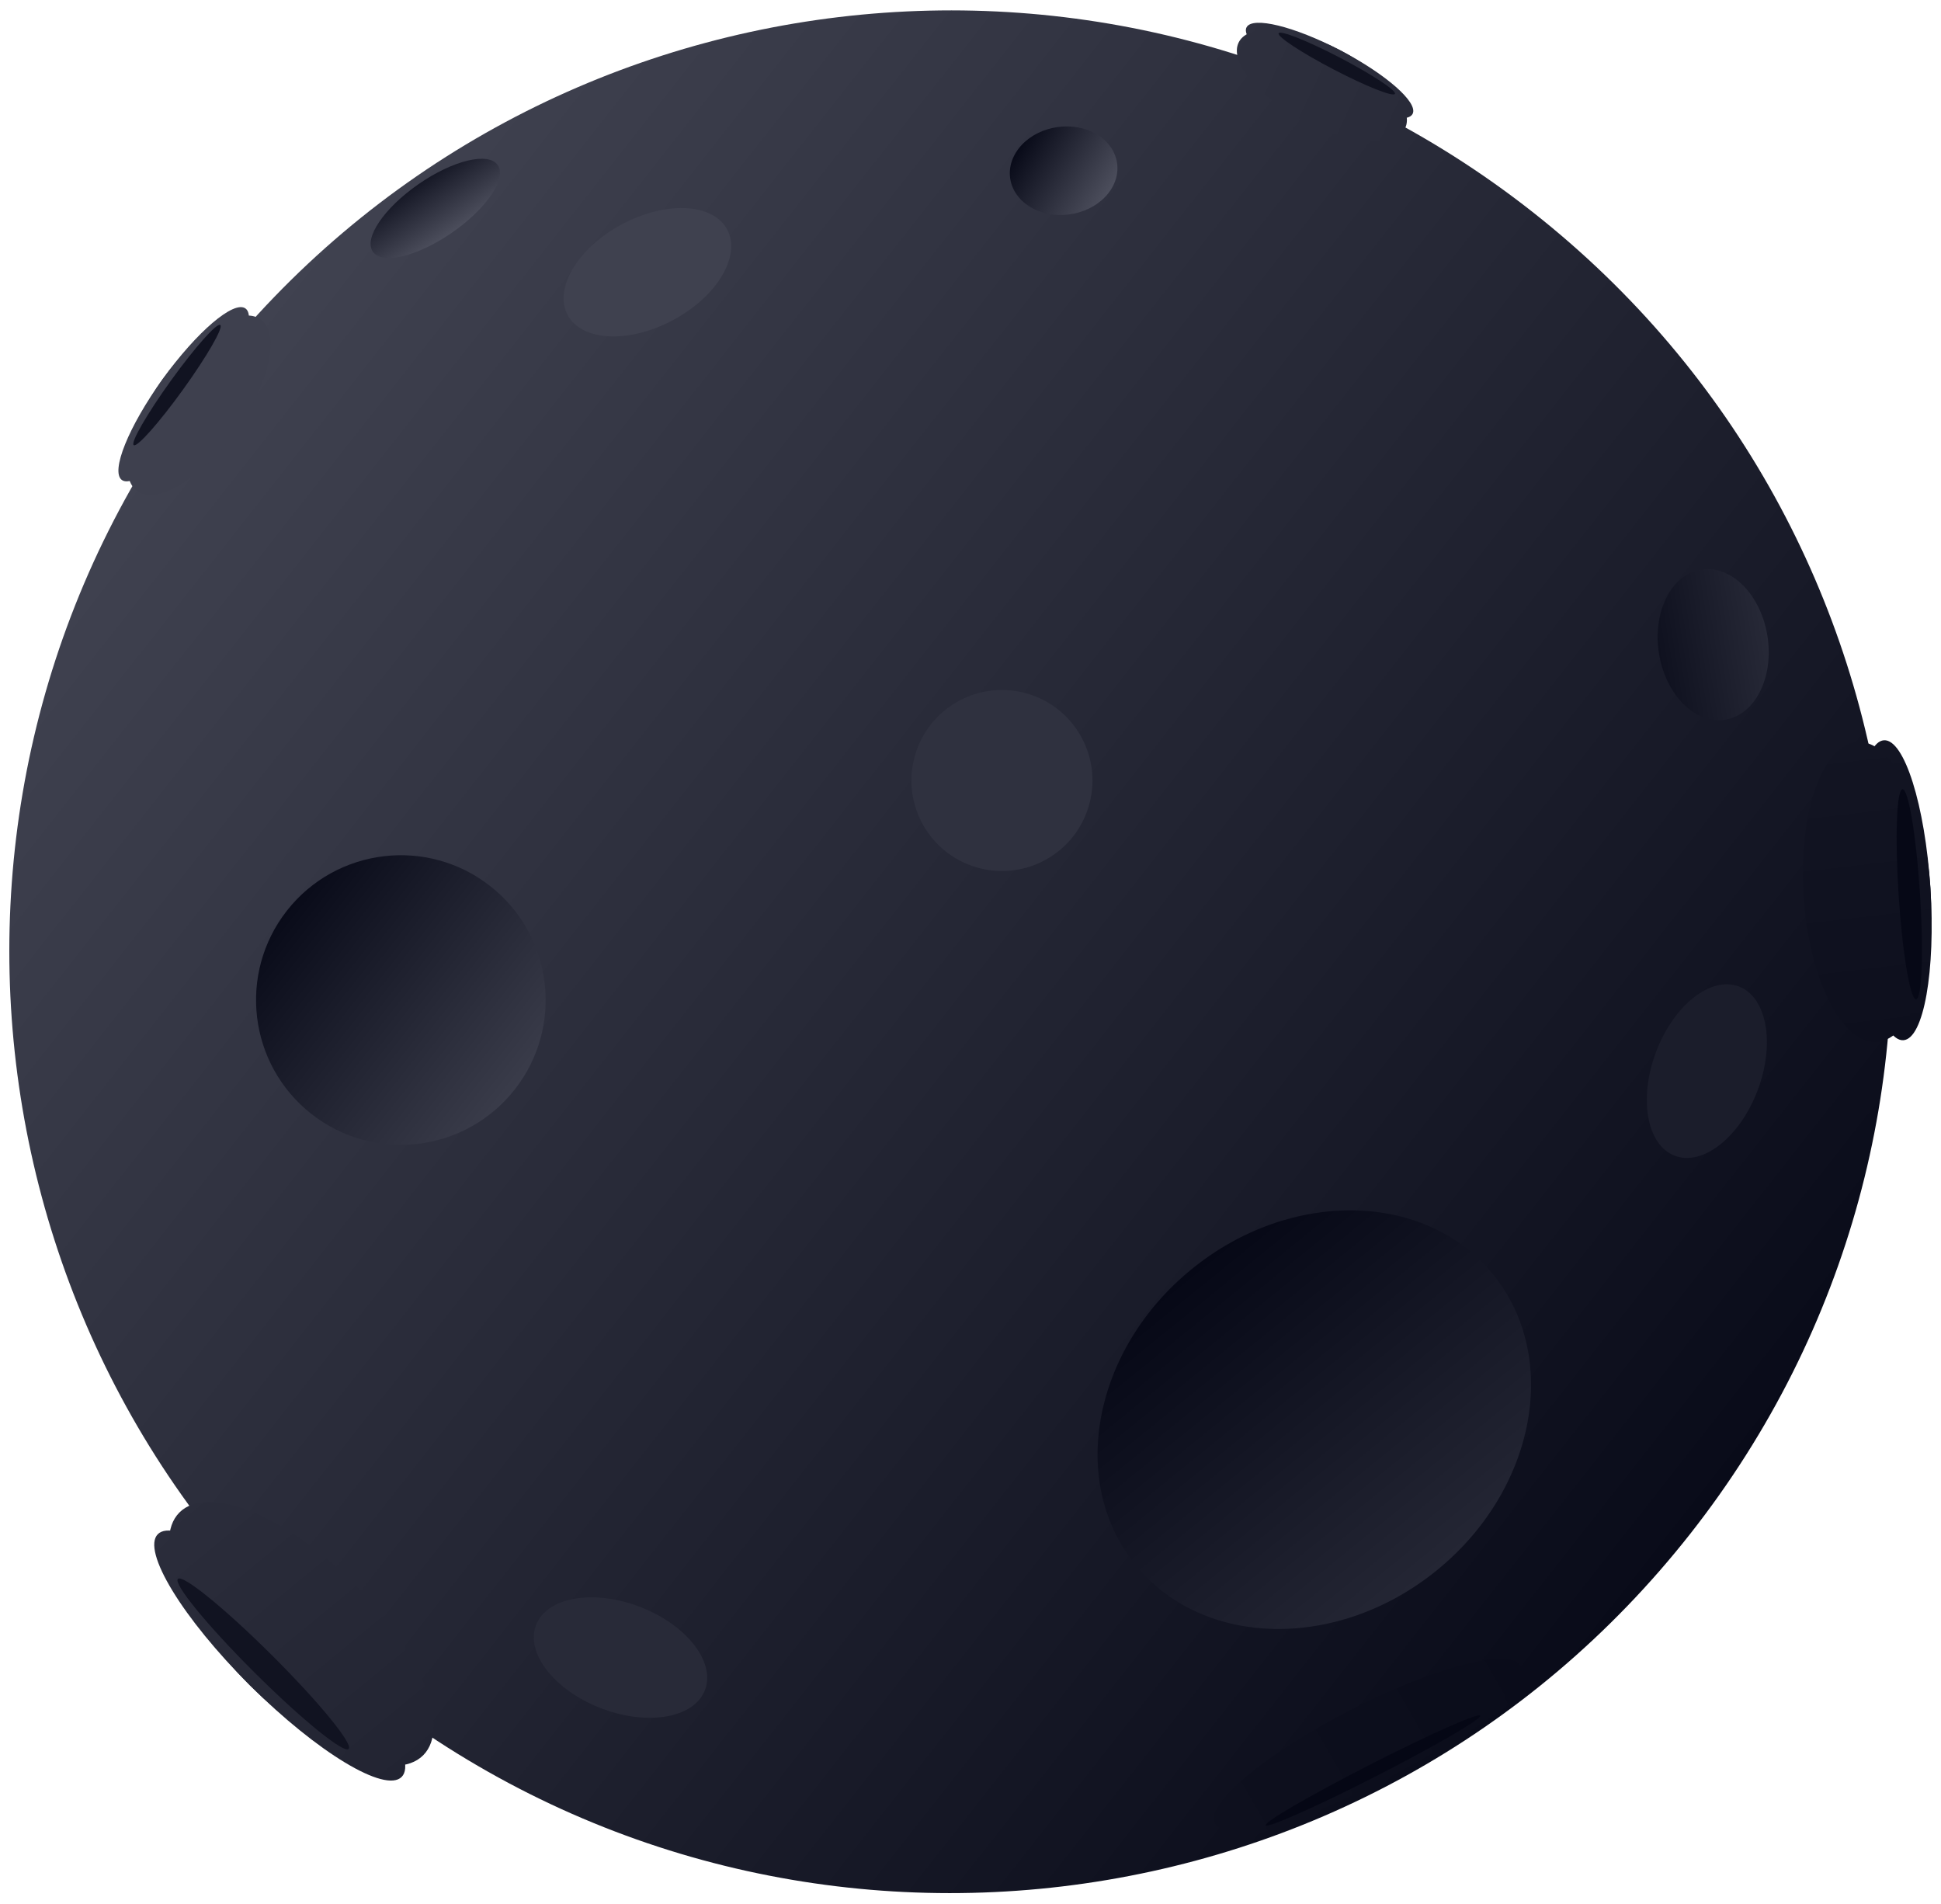 <svg width="833" height="817" viewBox="0 0 833 817" fill="none" xmlns="http://www.w3.org/2000/svg">
<g filter="url(#filter0_d_1_4329)">
<path d="M657.635 86.896C832.986 224.799 863.345 478.741 725.442 654.092C587.54 829.443 333.598 859.802 158.247 721.899C-17.105 583.997 -47.463 330.055 90.439 154.704C228.342 -20.648 482.284 -51.006 657.635 86.896Z" fill="url(#paint0_linear_1_4329)"/>
<path d="M210.44 376.271C237.419 397.485 242.093 436.552 220.88 463.531C199.666 490.51 160.599 495.184 133.62 473.971C106.641 452.757 101.967 413.69 123.18 386.711C144.394 359.732 183.461 355.058 210.44 376.271Z" fill="url(#paint1_linear_1_4329)"/>
<path d="M467.203 51.961C478.493 56.305 482.838 67.569 476.909 77.12C470.979 86.672 457.02 90.894 445.73 86.55C434.44 82.207 430.095 70.943 436.024 61.391C441.954 51.84 455.913 47.618 467.203 51.961Z" fill="url(#paint2_linear_1_4329)"/>
<path d="M730.138 240.41C742.997 238.375 755.703 251.146 758.519 268.935C761.335 286.725 753.195 302.796 740.336 304.831C727.478 306.867 714.771 294.096 711.955 276.306C709.139 258.517 717.28 242.445 730.138 240.41Z" fill="url(#paint3_linear_1_4329)"/>
<path d="M213.614 66.836C217.59 72.573 208.811 85.539 194.007 95.798C179.203 106.056 163.98 109.722 160.004 103.985C156.029 98.248 164.807 85.281 179.611 75.023C194.415 64.764 209.639 61.099 213.614 66.836Z" fill="url(#paint4_linear_1_4329)"/>
<path d="M640.803 542.884C669.803 578.614 658.946 635.471 616.554 669.878C574.162 704.285 516.288 703.212 487.288 667.482C458.289 631.752 469.145 574.894 511.537 540.488C553.929 506.081 611.804 507.154 640.803 542.884Z" fill="url(#paint5_linear_1_4329)"/>
<path d="M105.346 128.362C110.326 131.95 102.492 151.337 87.849 171.664C73.205 191.992 57.296 205.562 52.316 201.974C47.336 198.386 55.17 178.999 69.813 158.672C84.457 138.344 100.366 124.774 105.346 128.362Z" fill="#3E404E"/>
<path d="M111.889 133.075C120.483 139.266 115.578 160.764 100.935 181.091C86.291 201.419 67.453 212.879 58.859 206.688C50.265 200.497 55.169 178.999 69.813 158.672C84.457 138.344 103.295 126.884 111.889 133.075Z" fill="#3E404E"/>
<path d="M94.531 135.452C95.981 136.496 88.841 148.883 78.585 163.12C68.329 177.356 58.84 188.051 57.391 187.007C55.942 185.963 63.081 173.576 73.337 159.339C83.594 145.103 93.082 134.408 94.531 135.452Z" fill="#111321"/>
<path d="M67.739 654.314C74.786 647.235 103.922 664.815 132.815 693.579C161.708 722.344 179.418 751.401 172.371 758.479C165.323 765.558 136.188 747.979 107.294 719.214C78.401 690.45 60.692 661.393 67.739 654.314Z" fill="url(#paint6_linear_1_4329)"/>
<path d="M76.998 645.013C89.159 632.798 122.44 646.213 151.333 674.978C180.226 703.742 193.79 736.963 181.63 749.178C169.469 761.394 136.188 747.978 107.295 719.213C78.401 690.449 64.837 657.228 76.998 645.013Z" fill="url(#paint7_linear_1_4329)"/>
<path d="M76.349 673.518C78.4 671.459 96.466 686.12 116.702 706.266C136.938 726.412 151.68 744.413 149.63 746.472C147.579 748.532 129.513 733.87 109.277 713.725C89.041 693.579 74.299 675.578 76.349 673.518Z" fill="#111321"/>
<path d="M524.07 784.496C521.901 779.657 549.561 760.709 585.852 742.174C622.143 723.64 653.321 712.538 655.49 717.377C657.66 722.216 629.999 741.165 593.708 759.699C557.418 778.233 526.24 789.335 524.07 784.496Z" fill="url(#paint8_linear_1_4329)"/>
<path d="M521.22 778.139C517.476 769.788 543.861 747.993 580.152 729.459C616.442 710.924 648.897 702.669 652.64 711.02C656.384 719.37 629.999 741.165 593.709 759.699C557.418 778.234 524.964 786.489 521.22 778.139Z" fill="url(#paint9_linear_1_4329)"/>
<path d="M543.198 779.215C542.567 777.807 562.659 766.142 588.076 753.161C613.493 740.18 634.609 730.799 635.24 732.207C635.871 733.615 615.779 745.279 590.362 758.26C564.945 771.241 543.829 780.623 543.198 779.215Z" fill="#050715"/>
<path d="M816.857 442.354C808.15 442.918 799.224 414.564 796.921 379.023C794.618 343.483 799.81 314.214 808.517 313.649C817.225 313.085 826.151 341.439 828.454 376.98C830.757 412.521 825.565 441.79 816.857 442.354Z" fill="url(#paint10_linear_1_4329)"/>
<path d="M805.417 443.096C790.391 444.07 776.343 416.048 774.04 380.507C771.737 344.966 782.051 315.365 797.077 314.391C812.102 313.418 826.15 341.44 828.453 376.981C830.756 412.521 820.443 442.122 805.417 443.096Z" fill="url(#paint11_linear_1_4329)"/>
<path d="M822.316 424.8C819.782 424.964 816.421 404.919 814.808 380.027C813.195 355.135 813.941 334.824 816.475 334.66C819.008 334.495 822.37 354.541 823.983 379.432C825.596 404.324 824.849 424.636 822.316 424.8Z" fill="#060816"/>
<path d="M606.233 44.86C603.721 49.682 585.731 45.277 566.052 35.022C546.373 24.767 532.457 12.545 534.97 7.724C537.482 2.902 555.472 7.307 575.151 17.562C594.83 27.817 608.746 40.039 606.233 44.86Z" fill="url(#paint12_linear_1_4329)"/>
<path d="M602.932 51.195C598.596 59.514 579.129 57.945 559.45 47.69C539.771 37.435 527.333 22.377 531.669 14.058C536.004 5.738 555.472 7.307 575.15 17.562C594.829 27.817 607.267 42.875 602.932 51.195Z" fill="url(#paint13_linear_1_4329)"/>
<path d="M598.642 36.28C597.911 37.683 586.146 32.998 572.364 25.815C558.581 18.633 548.001 11.673 548.732 10.271C549.463 8.868 561.229 13.553 575.011 20.735C588.793 27.917 599.373 34.877 598.642 36.28Z" fill="#101220"/>
<path d="M464.229 312.564C474.363 331.469 467.252 355.01 448.347 365.144C429.441 375.278 405.9 368.167 395.767 349.261C385.633 330.356 392.744 306.815 411.649 296.681C430.555 286.548 454.096 293.658 464.229 312.564Z" fill="#2F313F"/>
<path d="M302.54 721.22C297.915 733.23 277.938 736.717 257.921 729.008C237.905 721.299 225.427 705.313 230.053 693.303C234.678 681.293 254.654 677.806 274.671 685.515C294.688 693.224 307.166 709.209 302.54 721.22Z" fill="#282A38"/>
<path d="M312.073 94.47C318.153 105.813 307.756 123.224 288.851 133.357C269.945 143.491 249.691 142.51 243.61 131.167C237.53 119.824 247.927 102.414 266.832 92.28C285.738 82.146 305.993 83.127 312.073 94.47Z" fill="#3F414F"/>
<path d="M746.238 419.284C758.277 423.834 761.89 443.788 754.307 463.853C746.724 483.918 730.817 496.496 718.778 491.946C706.739 487.396 703.127 467.442 710.71 447.377C718.292 427.312 734.199 414.734 746.238 419.284Z" fill="#1B1D2B"/>
</g>
<defs>
<filter id="filter0_d_1_4329" x="0" y="0.457" width="833" height="815.882" filterUnits="userSpaceOnUse" color-interpolation-filters="sRGB">
<feFlood flood-opacity="0" result="BackgroundImageFix"/>
<feColorMatrix in="SourceAlpha" type="matrix" values="0 0 0 0 0 0 0 0 0 0 0 0 0 0 0 0 0 0 127 0" result="hardAlpha"/>
<feOffset dy="4"/>
<feGaussianBlur stdDeviation="2"/>
<feColorMatrix type="matrix" values="0 0 0 0 0 0 0 0 0 0 0 0 0 0 0 0 0 0 0.25 0"/>
<feBlend mode="normal" in2="BackgroundImageFix" result="effect1_dropShadow_1_4329"/>
<feBlend mode="normal" in="SourceGraphic" in2="effect1_dropShadow_1_4329" result="shape"/>
</filter>
<linearGradient id="paint0_linear_1_4329" x1="90.44" y1="154.704" x2="725.443" y2="654.092" gradientUnits="userSpaceOnUse">
<stop stop-color="#404250"/>
<stop offset="1" stop-color="#090B19"/>
</linearGradient>
<linearGradient id="paint1_linear_1_4329" x1="123.18" y1="386.711" x2="220.88" y2="463.531" gradientUnits="userSpaceOnUse">
<stop stop-color="#090B19"/>
<stop offset="1" stop-color="#3A3C4A"/>
</linearGradient>
<linearGradient id="paint2_linear_1_4329" x1="436.024" y1="61.391" x2="472.583" y2="84.087" gradientUnits="userSpaceOnUse">
<stop stop-color="#080A18"/>
<stop offset="1" stop-color="#4C4E5C"/>
</linearGradient>
<linearGradient id="paint3_linear_1_4329" x1="711.955" y1="276.306" x2="758.519" y2="268.935" gradientUnits="userSpaceOnUse">
<stop stop-color="#0F111F"/>
<stop offset="1" stop-color="#272937"/>
</linearGradient>
<linearGradient id="paint4_linear_1_4329" x1="179.611" y1="75.022" x2="194.007" y2="95.797" gradientUnits="userSpaceOnUse">
<stop stop-color="#161826"/>
<stop offset="1" stop-color="#4C4E5C"/>
</linearGradient>
<linearGradient id="paint5_linear_1_4329" x1="511.537" y1="540.488" x2="616.554" y2="669.878" gradientUnits="userSpaceOnUse">
<stop stop-color="#060816"/>
<stop offset="1" stop-color="#242634"/>
</linearGradient>
<linearGradient id="paint6_linear_1_4329" x1="174.554" y1="758.673" x2="70.598" y2="646.943" gradientUnits="userSpaceOnUse">
<stop stop-color="#222432"/>
<stop offset="1" stop-color="#2B2D3B"/>
</linearGradient>
<linearGradient id="paint7_linear_1_4329" x1="190.853" y1="746.048" x2="92.022" y2="625.809" gradientUnits="userSpaceOnUse">
<stop stop-color="#222432"/>
<stop offset="1" stop-color="#2B2D3B"/>
</linearGradient>
<linearGradient id="paint8_linear_1_4329" x1="660.316" y1="711.268" x2="527.46" y2="791.41" gradientUnits="userSpaceOnUse">
<stop stop-color="#0A0C1A"/>
<stop offset="1" stop-color="#0E101E"/>
</linearGradient>
<linearGradient id="paint9_linear_1_4329" x1="656.92" y1="703.878" x2="522.279" y2="781.272" gradientUnits="userSpaceOnUse">
<stop stop-color="#0A0C1A"/>
<stop offset="1" stop-color="#0E101E"/>
</linearGradient>
<linearGradient id="paint10_linear_1_4329" x1="815.42" y1="441.595" x2="808.298" y2="313.213" gradientUnits="userSpaceOnUse">
<stop stop-color="#0D0F1D"/>
<stop offset="1" stop-color="#131523"/>
</linearGradient>
<linearGradient id="paint11_linear_1_4329" x1="799.404" y1="445.582" x2="783.742" y2="312.843" gradientUnits="userSpaceOnUse">
<stop stop-color="#0D0F1D"/>
<stop offset="1" stop-color="#131523"/>
</linearGradient>
<linearGradient id="paint12_linear_1_4329" x1="531.103" y1="4.875" x2="608.229" y2="38.174" gradientUnits="userSpaceOnUse">
<stop stop-color="#2E303E"/>
<stop offset="1" stop-color="#292B39"/>
</linearGradient>
<linearGradient id="paint13_linear_1_4329" x1="524.997" y1="11.58" x2="605.078" y2="49.677" gradientUnits="userSpaceOnUse">
<stop stop-color="#2E303E"/>
<stop offset="1" stop-color="#292B39"/>
</linearGradient>
</defs>
</svg>
